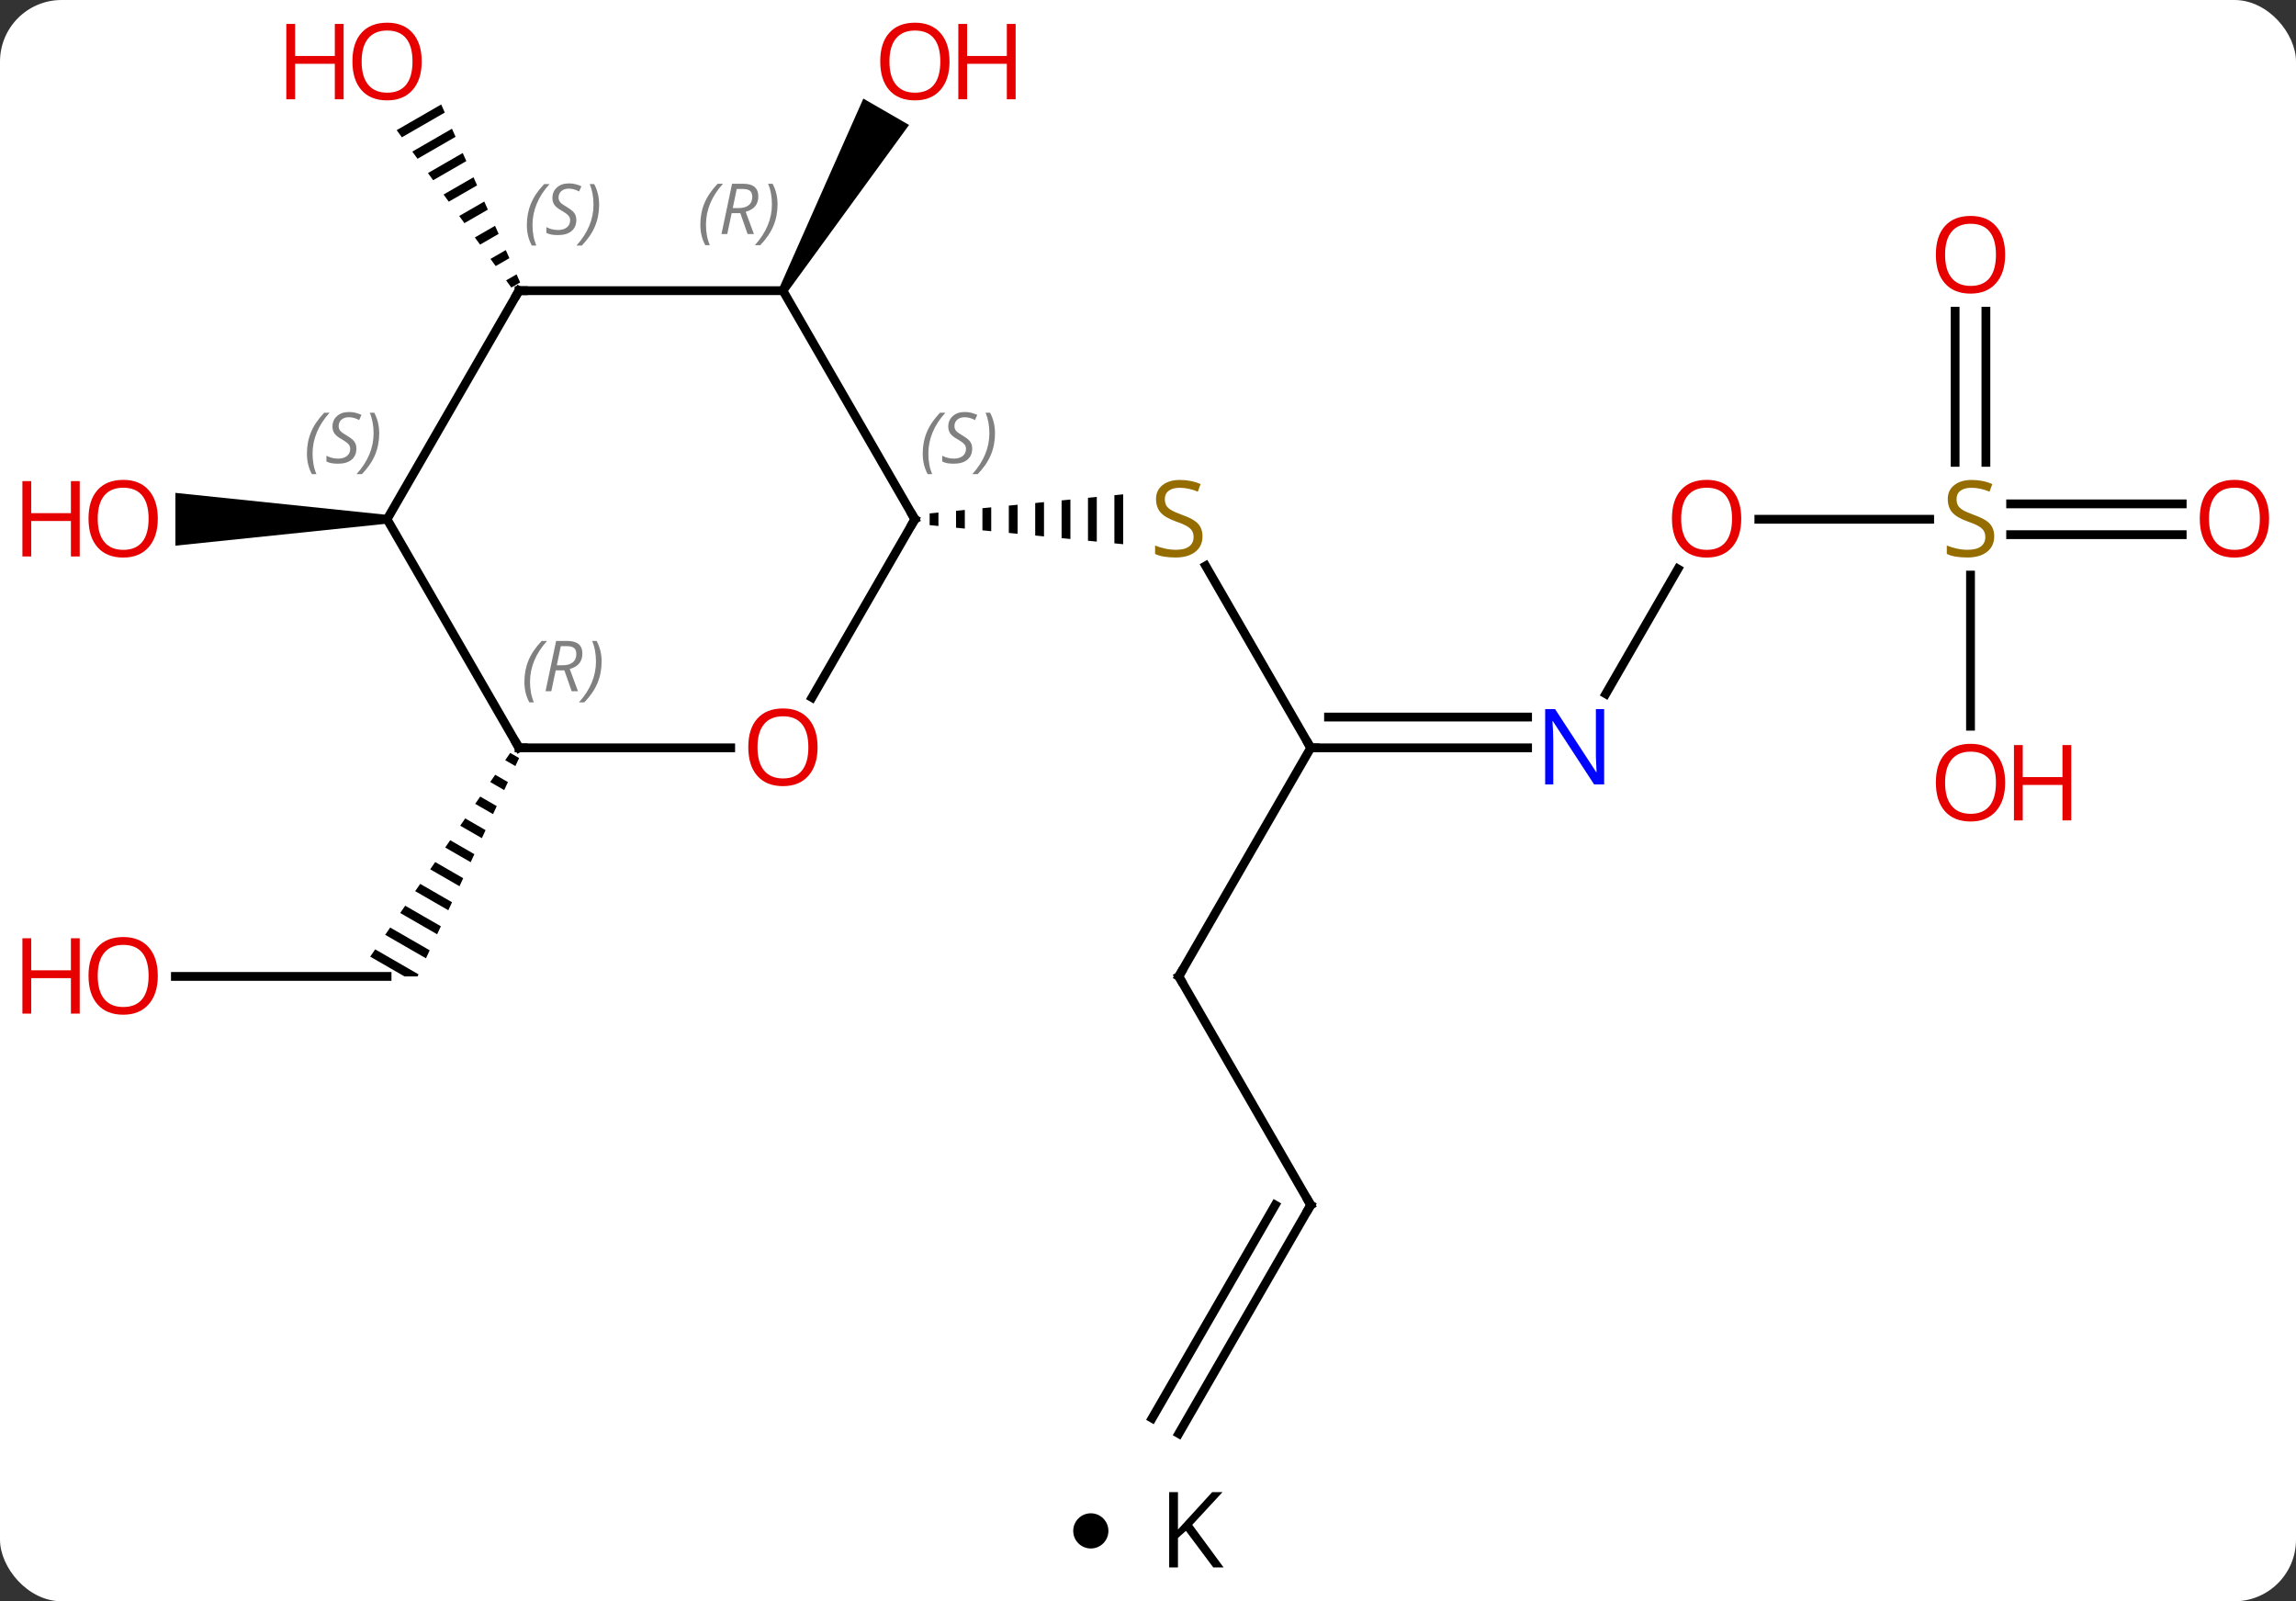 <svg width="261" viewBox="0 0 261 182" style="fill-opacity:1; color-rendering:auto; color-interpolation:auto; text-rendering:auto; stroke:black; stroke-linecap:square; stroke-miterlimit:10; shape-rendering:auto; stroke-opacity:1; fill:black; stroke-dasharray:none; font-weight:normal; stroke-width:1; font-family:'Open Sans'; font-style:normal; stroke-linejoin:miter; font-size:12; stroke-dashoffset:0; image-rendering:auto;" height="182" class="cas-substance-image" xmlns:xlink="http://www.w3.org/1999/xlink" xmlns="http://www.w3.org/2000/svg"><rect x="0" y="0" width="261" height="182" fill="#333333" stroke="none"/><svg class="cas-substance-single-component"><rect y="0" x="0" width="261" stroke="none" ry="7" rx="7" height="182" fill="white" class="cas-substance-group"/><svg y="0" x="0" width="261" viewBox="0 0 261 167" style="fill:black;" height="167" class="cas-substance-single-component-image"><svg><g><g transform="translate(134,85)" style="text-rendering:geometricPrecision; color-rendering:optimizeQuality; color-interpolation:linearRGB; stroke-linecap:butt; image-rendering:optimizeQuality;"><line y2="0" y1="-20.686" x2="15" x1="3.056" style="fill:none;"/><path style="stroke:none;" d="M-27.322 -26.744 L-28.322 -26.645 L-28.322 -26.645 L-28.322 -25.314 L-28.322 -25.314 L-27.322 -25.216 L-27.322 -26.744 ZM-24.322 -27.04 L-25.322 -26.941 L-25.322 -26.941 L-25.322 -25.019 L-25.322 -25.019 L-24.322 -24.92 L-24.322 -24.92 L-24.322 -27.04 ZM-21.322 -27.336 L-22.322 -27.237 L-22.322 -24.723 L-21.322 -24.624 L-21.322 -24.624 L-21.322 -27.336 ZM-18.322 -27.631 L-19.322 -27.533 L-19.322 -27.533 L-19.322 -24.427 L-19.322 -24.427 L-18.322 -24.329 L-18.322 -24.329 L-18.322 -27.631 ZM-15.322 -27.927 L-16.322 -27.829 L-16.322 -27.829 L-16.322 -24.131 L-16.322 -24.131 L-15.322 -24.033 L-15.322 -24.033 L-15.322 -27.927 ZM-12.322 -28.223 L-13.322 -28.124 L-13.322 -28.124 L-13.322 -23.836 L-13.322 -23.836 L-12.322 -23.737 L-12.322 -23.737 L-12.322 -28.223 ZM-9.322 -28.519 L-10.322 -28.42 L-10.322 -28.42 L-10.322 -23.54 L-10.322 -23.54 L-9.322 -23.441 L-9.322 -23.441 L-9.322 -28.519 ZM-6.322 -28.814 L-7.322 -28.716 L-7.322 -28.716 L-7.322 -23.244 L-7.322 -23.244 L-6.322 -23.145 L-6.322 -23.145 L-6.322 -28.814 Z"/><line y2="0" y1="0" x2="39.648" x1="15" style="fill:none;"/><line y2="-3.5" y1="-3.5" x2="39.648" x1="17.021" style="fill:none;"/><line y2="25.98" y1="0" x2="0" x1="15" style="fill:none;"/><line y2="-20.332" y1="-6.138" x2="56.739" x1="48.544" style="fill:none;"/><line y2="51.963" y1="25.98" x2="15" x1="0" style="fill:none;"/><line y2="-25.98" y1="-25.98" x2="85.357" x1="65.938" style="fill:none;"/><line y2="77.943" y1="51.963" x2="0" x1="15" style="fill:none;"/><line y2="76.193" y1="51.963" x2="-3.031" x1="10.959" style="fill:none;"/><line y2="-24.23" y1="-24.23" x2="114.062" x1="94.561" style="fill:none;"/><line y2="-27.73" y1="-27.73" x2="114.062" x1="94.561" style="fill:none;"/><line y2="-49.628" y1="-32.449" x2="91.75" x1="91.75" style="fill:none;"/><line y2="-49.628" y1="-32.449" x2="88.25" x1="88.25" style="fill:none;"/><line y2="-2.457" y1="-19.636" x2="90" x1="90" style="fill:none;"/><path style="stroke:none;" d="M-44.567 -51.713 L-45.433 -52.213 L-35.859 -73.795 L-30.663 -70.795 Z"/><line y2="25.98" y1="25.98" x2="-114.062" x1="-90" style="fill:none;"/><path style="stroke:none;" d="M-76.001 0.577 L-76.57 1.404 L-75.414 2.07 L-74.99 1.16 L-76.001 0.577 ZM-77.707 3.058 L-78.275 3.885 L-76.684 4.802 L-76.261 3.891 L-77.707 3.058 ZM-79.412 5.538 L-79.981 6.365 L-77.955 7.533 L-77.531 6.623 L-79.412 5.538 ZM-81.117 8.019 L-81.686 8.846 L-79.225 10.265 L-78.802 9.354 L-81.117 8.019 ZM-82.823 10.5 L-83.391 11.327 L-83.391 11.327 L-80.496 12.996 L-80.073 12.086 L-80.073 12.086 L-82.823 10.5 ZM-84.528 12.98 L-85.096 13.807 L-81.767 15.727 L-81.343 14.817 L-84.528 12.98 ZM-86.233 15.461 L-86.802 16.288 L-86.802 16.288 L-83.037 18.459 L-82.614 17.549 L-86.233 15.461 ZM-87.939 17.942 L-88.507 18.769 L-84.308 21.19 L-83.884 20.28 L-87.939 17.942 ZM-89.644 20.423 L-90.212 21.25 L-85.578 23.922 L-85.155 23.011 L-89.644 20.423 ZM-91.349 22.903 L-91.918 23.73 L-88.016 25.98 L-86.536 25.98 L-86.536 25.98 L-86.536 25.98 L-86.425 25.743 L-86.425 25.743 L-91.349 22.903 Z"/><path style="stroke:none;" d="M-83.846 -73.127 L-88.907 -70.208 L-88.907 -70.208 L-88.315 -69.395 L-83.438 -72.207 L-83.438 -72.207 L-83.846 -73.127 ZM-82.622 -70.368 L-87.13 -67.769 L-86.538 -66.955 L-82.214 -69.449 L-82.214 -69.449 L-82.622 -70.368 ZM-81.398 -67.61 L-85.353 -65.329 L-85.353 -65.329 L-84.761 -64.516 L-84.761 -64.516 L-80.99 -66.69 L-81.398 -67.61 ZM-80.174 -64.852 L-83.576 -62.89 L-82.984 -62.077 L-79.766 -63.932 L-79.766 -63.932 L-80.174 -64.852 ZM-78.951 -62.093 L-81.799 -60.451 L-81.207 -59.638 L-78.543 -61.174 L-78.543 -61.174 L-78.951 -62.093 ZM-77.727 -59.335 L-80.022 -58.011 L-80.022 -58.011 L-79.429 -57.198 L-77.319 -58.415 L-77.319 -58.415 L-77.727 -59.335 ZM-76.503 -56.576 L-78.245 -55.572 L-77.652 -54.759 L-77.652 -54.759 L-76.095 -55.657 L-76.503 -56.576 ZM-75.279 -53.818 L-76.467 -53.133 L-76.467 -53.133 L-75.875 -52.32 L-74.871 -52.898 L-74.871 -52.898 L-75.279 -53.818 Z"/><path style="stroke:none;" d="M-90 -26.48 L-90 -25.48 L-114.062 -22.98 L-114.062 -28.98 Z"/><line y2="-5.722" y1="-25.98" x2="-41.697" x1="-30" style="fill:none;"/><line y2="-51.963" y1="-25.98" x2="-45" x1="-30" style="fill:none;"/><line y2="0" y1="0" x2="-75" x1="-50.938" style="fill:none;"/><line y2="-51.963" y1="-51.963" x2="-75" x1="-45" style="fill:none;"/><line y2="-25.98" y1="0" x2="-90" x1="-75" style="fill:none;"/><line y2="-25.98" y1="-51.963" x2="-90" x1="-75" style="fill:none;"/></g><g transform="translate(134,85)" style="fill:rgb(148,108,0); text-rendering:geometricPrecision; color-rendering:optimizeQuality; image-rendering:optimizeQuality; font-family:'Open Sans'; stroke:rgb(148,108,0); color-interpolation:linearRGB;"><path style="stroke:none;" d="M2.695 -24.043 Q2.695 -22.918 1.875 -22.277 Q1.055 -21.636 -0.352 -21.636 Q-1.883 -21.636 -2.695 -22.043 L-2.695 -22.996 Q-2.164 -22.777 -1.547 -22.644 Q-0.93 -22.511 -0.32 -22.511 Q0.68 -22.511 1.18 -22.894 Q1.68 -23.277 1.68 -23.949 Q1.68 -24.386 1.5 -24.675 Q1.32 -24.964 0.906 -25.207 Q0.492 -25.449 -0.367 -25.746 Q-1.555 -26.168 -2.07 -26.753 Q-2.586 -27.339 -2.586 -28.293 Q-2.586 -29.277 -1.844 -29.863 Q-1.102 -30.449 0.133 -30.449 Q1.398 -30.449 2.477 -29.98 L2.164 -29.121 Q1.102 -29.558 0.102 -29.558 Q-0.695 -29.558 -1.141 -29.222 Q-1.586 -28.886 -1.586 -28.277 Q-1.586 -27.839 -1.422 -27.55 Q-1.258 -27.261 -0.867 -27.027 Q-0.477 -26.793 0.336 -26.496 Q1.68 -26.027 2.188 -25.472 Q2.695 -24.918 2.695 -24.043 Z"/></g><g transform="translate(134,85)" style="stroke-linecap:butt; text-rendering:geometricPrecision; color-rendering:optimizeQuality; image-rendering:optimizeQuality; font-family:'Open Sans'; color-interpolation:linearRGB; stroke-miterlimit:5;"><path style="fill:none;" d="M15.5 0 L15 0 L14.75 -0.433"/><path style="fill:rgb(0,5,255); stroke:none;" d="M48.352 4.156 L47.211 4.156 L42.523 -3.031 L42.477 -3.031 Q42.57 -1.766 42.57 -0.719 L42.57 4.156 L41.648 4.156 L41.648 -4.406 L42.773 -4.406 L47.445 2.75 L47.492 2.75 Q47.492 2.594 47.445 1.734 Q47.398 0.875 47.414 0.5 L47.414 -4.406 L48.352 -4.406 L48.352 4.156 Z"/><path style="fill:none;" d="M0.25 25.547 L0 25.98 L0.25 26.413"/><path style="fill:rgb(230,0,0); stroke:none;" d="M63.938 -26.05 Q63.938 -23.988 62.898 -22.808 Q61.859 -21.628 60.016 -21.628 Q58.125 -21.628 57.094 -22.793 Q56.062 -23.957 56.062 -26.066 Q56.062 -28.16 57.094 -29.308 Q58.125 -30.457 60.016 -30.457 Q61.875 -30.457 62.906 -29.285 Q63.938 -28.113 63.938 -26.05 ZM57.109 -26.05 Q57.109 -24.316 57.852 -23.41 Q58.594 -22.503 60.016 -22.503 Q61.438 -22.503 62.164 -23.402 Q62.891 -24.3 62.891 -26.05 Q62.891 -27.785 62.164 -28.675 Q61.438 -29.566 60.016 -29.566 Q58.594 -29.566 57.852 -28.668 Q57.109 -27.769 57.109 -26.05 Z"/><path style="fill:none;" d="M14.75 51.53 L15 51.963 L14.75 52.396"/><path style="fill:rgb(148,108,0); stroke:none;" d="M92.695 -24.043 Q92.695 -22.918 91.875 -22.277 Q91.055 -21.636 89.648 -21.636 Q88.117 -21.636 87.305 -22.043 L87.305 -22.996 Q87.836 -22.777 88.453 -22.644 Q89.07 -22.511 89.68 -22.511 Q90.68 -22.511 91.18 -22.894 Q91.68 -23.277 91.68 -23.949 Q91.68 -24.386 91.5 -24.675 Q91.32 -24.964 90.906 -25.207 Q90.492 -25.449 89.633 -25.746 Q88.445 -26.168 87.93 -26.753 Q87.414 -27.339 87.414 -28.293 Q87.414 -29.277 88.156 -29.863 Q88.898 -30.449 90.133 -30.449 Q91.398 -30.449 92.477 -29.98 L92.164 -29.121 Q91.102 -29.558 90.102 -29.558 Q89.305 -29.558 88.859 -29.222 Q88.414 -28.886 88.414 -28.277 Q88.414 -27.839 88.578 -27.55 Q88.742 -27.261 89.133 -27.027 Q89.523 -26.793 90.336 -26.496 Q91.68 -26.027 92.188 -25.472 Q92.695 -24.918 92.695 -24.043 Z"/><path style="fill:rgb(230,0,0); stroke:none;" d="M123.938 -26.05 Q123.938 -23.988 122.898 -22.808 Q121.859 -21.628 120.016 -21.628 Q118.125 -21.628 117.094 -22.793 Q116.062 -23.957 116.062 -26.066 Q116.062 -28.16 117.094 -29.308 Q118.125 -30.457 120.016 -30.457 Q121.875 -30.457 122.906 -29.285 Q123.938 -28.113 123.938 -26.05 ZM117.109 -26.05 Q117.109 -24.316 117.852 -23.41 Q118.594 -22.503 120.016 -22.503 Q121.438 -22.503 122.164 -23.402 Q122.891 -24.3 122.891 -26.05 Q122.891 -27.785 122.164 -28.675 Q121.438 -29.566 120.016 -29.566 Q118.594 -29.566 117.852 -28.668 Q117.109 -27.769 117.109 -26.05 Z"/><path style="fill:rgb(230,0,0); stroke:none;" d="M93.938 -56.05 Q93.938 -53.988 92.898 -52.808 Q91.859 -51.628 90.016 -51.628 Q88.125 -51.628 87.094 -52.792 Q86.062 -53.957 86.062 -56.066 Q86.062 -58.16 87.094 -59.308 Q88.125 -60.457 90.016 -60.457 Q91.875 -60.457 92.906 -59.285 Q93.938 -58.113 93.938 -56.05 ZM87.109 -56.05 Q87.109 -54.316 87.852 -53.41 Q88.594 -52.503 90.016 -52.503 Q91.438 -52.503 92.164 -53.402 Q92.891 -54.3 92.891 -56.05 Q92.891 -57.785 92.164 -58.675 Q91.438 -59.566 90.016 -59.566 Q88.594 -59.566 87.852 -58.667 Q87.109 -57.769 87.109 -56.05 Z"/><path style="fill:rgb(230,0,0); stroke:none;" d="M93.938 3.95 Q93.938 6.012 92.898 7.192 Q91.859 8.372 90.016 8.372 Q88.125 8.372 87.094 7.207 Q86.062 6.043 86.062 3.934 Q86.062 1.84 87.094 0.692 Q88.125 -0.457 90.016 -0.457 Q91.875 -0.457 92.906 0.715 Q93.938 1.887 93.938 3.95 ZM87.109 3.95 Q87.109 5.684 87.852 6.59 Q88.594 7.497 90.016 7.497 Q91.438 7.497 92.164 6.598 Q92.891 5.7 92.891 3.95 Q92.891 2.215 92.164 1.325 Q91.438 0.434 90.016 0.434 Q88.594 0.434 87.852 1.333 Q87.109 2.231 87.109 3.95 Z"/><path style="fill:rgb(230,0,0); stroke:none;" d="M101.453 8.247 L100.453 8.247 L100.453 4.215 L95.938 4.215 L95.938 8.247 L94.938 8.247 L94.938 -0.316 L95.938 -0.316 L95.938 3.325 L100.453 3.325 L100.453 -0.316 L101.453 -0.316 L101.453 8.247 Z"/><path style="fill:rgb(230,0,0); stroke:none;" d="M-26.062 -78.013 Q-26.062 -75.951 -27.102 -74.771 Q-28.141 -73.591 -29.984 -73.591 Q-31.875 -73.591 -32.906 -74.755 Q-33.938 -75.92 -33.938 -78.029 Q-33.938 -80.123 -32.906 -81.271 Q-31.875 -82.42 -29.984 -82.42 Q-28.125 -82.42 -27.094 -81.248 Q-26.062 -80.076 -26.062 -78.013 ZM-32.891 -78.013 Q-32.891 -76.279 -32.148 -75.373 Q-31.406 -74.466 -29.984 -74.466 Q-28.562 -74.466 -27.836 -75.365 Q-27.109 -76.263 -27.109 -78.013 Q-27.109 -79.748 -27.836 -80.638 Q-28.562 -81.529 -29.984 -81.529 Q-31.406 -81.529 -32.148 -80.63 Q-32.891 -79.732 -32.891 -78.013 Z"/><path style="fill:rgb(230,0,0); stroke:none;" d="M-18.547 -73.716 L-19.547 -73.716 L-19.547 -77.748 L-24.062 -77.748 L-24.062 -73.716 L-25.062 -73.716 L-25.062 -82.279 L-24.062 -82.279 L-24.062 -78.638 L-19.547 -78.638 L-19.547 -82.279 L-18.547 -82.279 L-18.547 -73.716 Z"/><path style="fill:rgb(230,0,0); stroke:none;" d="M-116.062 25.91 Q-116.062 27.972 -117.102 29.152 Q-118.141 30.332 -119.984 30.332 Q-121.875 30.332 -122.906 29.168 Q-123.938 28.003 -123.938 25.894 Q-123.938 23.8 -122.906 22.652 Q-121.875 21.503 -119.984 21.503 Q-118.125 21.503 -117.094 22.675 Q-116.062 23.847 -116.062 25.91 ZM-122.891 25.91 Q-122.891 27.644 -122.148 28.55 Q-121.406 29.457 -119.984 29.457 Q-118.562 29.457 -117.836 28.558 Q-117.109 27.66 -117.109 25.91 Q-117.109 24.175 -117.836 23.285 Q-118.562 22.394 -119.984 22.394 Q-121.406 22.394 -122.148 23.293 Q-122.891 24.191 -122.891 25.91 Z"/><path style="fill:rgb(230,0,0); stroke:none;" d="M-124.938 30.207 L-125.938 30.207 L-125.938 26.175 L-130.453 26.175 L-130.453 30.207 L-131.453 30.207 L-131.453 21.644 L-130.453 21.644 L-130.453 25.285 L-125.938 25.285 L-125.938 21.644 L-124.938 21.644 L-124.938 30.207 Z"/><path style="fill:rgb(230,0,0); stroke:none;" d="M-86.062 -78.013 Q-86.062 -75.951 -87.102 -74.771 Q-88.141 -73.591 -89.984 -73.591 Q-91.875 -73.591 -92.906 -74.755 Q-93.938 -75.92 -93.938 -78.029 Q-93.938 -80.123 -92.906 -81.271 Q-91.875 -82.42 -89.984 -82.42 Q-88.125 -82.42 -87.094 -81.248 Q-86.062 -80.076 -86.062 -78.013 ZM-92.891 -78.013 Q-92.891 -76.279 -92.148 -75.373 Q-91.406 -74.466 -89.984 -74.466 Q-88.562 -74.466 -87.836 -75.365 Q-87.109 -76.263 -87.109 -78.013 Q-87.109 -79.748 -87.836 -80.638 Q-88.562 -81.529 -89.984 -81.529 Q-91.406 -81.529 -92.148 -80.63 Q-92.891 -79.732 -92.891 -78.013 Z"/><path style="fill:rgb(230,0,0); stroke:none;" d="M-94.938 -73.716 L-95.938 -73.716 L-95.938 -77.748 L-100.453 -77.748 L-100.453 -73.716 L-101.453 -73.716 L-101.453 -82.279 L-100.453 -82.279 L-100.453 -78.638 L-95.938 -78.638 L-95.938 -82.279 L-94.938 -82.279 L-94.938 -73.716 Z"/><path style="fill:rgb(230,0,0); stroke:none;" d="M-116.062 -26.05 Q-116.062 -23.988 -117.102 -22.808 Q-118.141 -21.628 -119.984 -21.628 Q-121.875 -21.628 -122.906 -22.793 Q-123.938 -23.957 -123.938 -26.066 Q-123.938 -28.16 -122.906 -29.308 Q-121.875 -30.457 -119.984 -30.457 Q-118.125 -30.457 -117.094 -29.285 Q-116.062 -28.113 -116.062 -26.05 ZM-122.891 -26.05 Q-122.891 -24.316 -122.148 -23.41 Q-121.406 -22.503 -119.984 -22.503 Q-118.562 -22.503 -117.836 -23.402 Q-117.109 -24.3 -117.109 -26.05 Q-117.109 -27.785 -117.836 -28.675 Q-118.562 -29.566 -119.984 -29.566 Q-121.406 -29.566 -122.148 -28.668 Q-122.891 -27.769 -122.891 -26.05 Z"/><path style="fill:rgb(230,0,0); stroke:none;" d="M-124.938 -21.753 L-125.938 -21.753 L-125.938 -25.785 L-130.453 -25.785 L-130.453 -21.753 L-131.453 -21.753 L-131.453 -30.316 L-130.453 -30.316 L-130.453 -26.675 L-125.938 -26.675 L-125.938 -30.316 L-124.938 -30.316 L-124.938 -21.753 Z"/><path style="fill:none;" d="M-30.25 -25.547 L-30 -25.98 L-30.25 -26.413"/></g><g transform="translate(134,85)" style="stroke-linecap:butt; font-size:8.4px; fill:gray; text-rendering:geometricPrecision; image-rendering:optimizeQuality; color-rendering:optimizeQuality; font-family:'Open Sans'; font-style:italic; stroke:gray; color-interpolation:linearRGB; stroke-miterlimit:5;"><path style="stroke:none;" d="M-29.109 -33.437 Q-29.109 -34.765 -28.64 -35.89 Q-28.171 -37.015 -27.14 -38.093 L-26.53 -38.093 Q-27.499 -37.031 -27.984 -35.859 Q-28.468 -34.687 -28.468 -33.453 Q-28.468 -32.125 -28.03 -31.109 L-28.546 -31.109 Q-29.109 -32.14 -29.109 -33.437 ZM-23.486 -34.031 Q-23.486 -33.203 -24.033 -32.75 Q-24.58 -32.297 -25.58 -32.297 Q-25.986 -32.297 -26.299 -32.351 Q-26.611 -32.406 -26.892 -32.547 L-26.892 -33.203 Q-26.267 -32.875 -25.564 -32.875 Q-24.939 -32.875 -24.564 -33.172 Q-24.189 -33.468 -24.189 -33.984 Q-24.189 -34.297 -24.392 -34.523 Q-24.595 -34.75 -25.158 -35.078 Q-25.752 -35.406 -25.978 -35.734 Q-26.205 -36.062 -26.205 -36.515 Q-26.205 -37.25 -25.689 -37.711 Q-25.174 -38.172 -24.33 -38.172 Q-23.955 -38.172 -23.619 -38.093 Q-23.283 -38.015 -22.908 -37.843 L-23.174 -37.25 Q-23.424 -37.406 -23.744 -37.492 Q-24.064 -37.578 -24.33 -37.578 Q-24.861 -37.578 -25.181 -37.304 Q-25.502 -37.031 -25.502 -36.562 Q-25.502 -36.359 -25.431 -36.211 Q-25.361 -36.062 -25.22 -35.929 Q-25.08 -35.797 -24.658 -35.547 Q-24.095 -35.203 -23.892 -35.008 Q-23.689 -34.812 -23.588 -34.578 Q-23.486 -34.343 -23.486 -34.031 ZM-20.892 -35.75 Q-20.892 -34.422 -21.368 -33.289 Q-21.845 -32.156 -22.86 -31.109 L-23.47 -31.109 Q-21.532 -33.265 -21.532 -35.75 Q-21.532 -37.078 -21.97 -38.093 L-21.454 -38.093 Q-20.892 -37.031 -20.892 -35.75 Z"/></g><g transform="translate(134,85)" style="stroke-linecap:butt; fill:rgb(230,0,0); text-rendering:geometricPrecision; color-rendering:optimizeQuality; image-rendering:optimizeQuality; font-family:'Open Sans'; stroke:rgb(230,0,0); color-interpolation:linearRGB; stroke-miterlimit:5;"><path style="stroke:none;" d="M-41.062 -0.07 Q-41.062 1.992 -42.102 3.172 Q-43.141 4.352 -44.984 4.352 Q-46.875 4.352 -47.906 3.188 Q-48.938 2.023 -48.938 -0.086 Q-48.938 -2.18 -47.906 -3.328 Q-46.875 -4.477 -44.984 -4.477 Q-43.125 -4.477 -42.094 -3.305 Q-41.062 -2.133 -41.062 -0.07 ZM-47.891 -0.07 Q-47.891 1.664 -47.148 2.57 Q-46.406 3.477 -44.984 3.477 Q-43.562 3.477 -42.836 2.578 Q-42.109 1.68 -42.109 -0.07 Q-42.109 -1.805 -42.836 -2.695 Q-43.562 -3.586 -44.984 -3.586 Q-46.406 -3.586 -47.148 -2.688 Q-47.891 -1.789 -47.891 -0.07 Z"/></g><g transform="translate(134,85)" style="stroke-linecap:butt; font-size:8.4px; fill:gray; text-rendering:geometricPrecision; image-rendering:optimizeQuality; color-rendering:optimizeQuality; font-family:'Open Sans'; font-style:italic; stroke:gray; color-interpolation:linearRGB; stroke-miterlimit:5;"><path style="stroke:none;" d="M-54.389 -59.459 Q-54.389 -60.787 -53.92 -61.912 Q-53.451 -63.037 -52.42 -64.115 L-51.81 -64.115 Q-52.779 -63.053 -53.264 -61.881 Q-53.748 -60.709 -53.748 -59.475 Q-53.748 -58.147 -53.31 -57.131 L-53.826 -57.131 Q-54.389 -58.162 -54.389 -59.459 ZM-50.829 -60.772 L-51.329 -58.397 L-51.985 -58.397 L-50.782 -64.115 L-49.532 -64.115 Q-47.797 -64.115 -47.797 -62.678 Q-47.797 -61.319 -49.235 -60.928 L-48.297 -58.397 L-49.016 -58.397 L-49.844 -60.772 L-50.829 -60.772 ZM-50.251 -63.522 Q-50.641 -61.6 -50.704 -61.35 L-50.047 -61.35 Q-49.297 -61.35 -48.891 -61.678 Q-48.485 -62.006 -48.485 -62.631 Q-48.485 -63.1 -48.743 -63.311 Q-49.001 -63.522 -49.594 -63.522 L-50.251 -63.522 ZM-45.611 -61.772 Q-45.611 -60.444 -46.088 -59.311 Q-46.565 -58.178 -47.58 -57.131 L-48.19 -57.131 Q-46.252 -59.287 -46.252 -61.772 Q-46.252 -63.1 -46.69 -64.115 L-46.174 -64.115 Q-45.611 -63.053 -45.611 -61.772 Z"/><path style="fill:none; stroke:black;" d="M-74.5 0 L-75 0 L-75.25 -0.433"/><path style="stroke:none;" d="M-74.388 -7.496 Q-74.388 -8.824 -73.92 -9.949 Q-73.451 -11.074 -72.42 -12.152 L-71.81 -12.152 Q-72.779 -11.09 -73.263 -9.918 Q-73.748 -8.746 -73.748 -7.512 Q-73.748 -6.184 -73.31 -5.168 L-73.826 -5.168 Q-74.388 -6.199 -74.388 -7.496 ZM-70.829 -8.809 L-71.329 -6.434 L-71.985 -6.434 L-70.782 -12.152 L-69.532 -12.152 Q-67.797 -12.152 -67.797 -10.715 Q-67.797 -9.355 -69.235 -8.965 L-68.297 -6.434 L-69.016 -6.434 L-69.844 -8.809 L-70.829 -8.809 ZM-70.25 -11.559 Q-70.641 -9.637 -70.704 -9.387 L-70.047 -9.387 Q-69.297 -9.387 -68.891 -9.715 Q-68.485 -10.043 -68.485 -10.668 Q-68.485 -11.137 -68.743 -11.348 Q-69 -11.559 -69.594 -11.559 L-70.25 -11.559 ZM-65.611 -9.809 Q-65.611 -8.48 -66.088 -7.348 Q-66.564 -6.215 -67.58 -5.168 L-68.189 -5.168 Q-66.252 -7.324 -66.252 -9.809 Q-66.252 -11.137 -66.689 -12.152 L-66.174 -12.152 Q-65.611 -11.09 -65.611 -9.809 Z"/><path style="fill:none; stroke:black;" d="M-74.5 -51.963 L-75 -51.963 L-75.25 -51.53"/><path style="stroke:none;" d="M-74.109 -59.42 Q-74.109 -60.748 -73.64 -61.873 Q-73.171 -62.998 -72.14 -64.076 L-71.531 -64.076 Q-72.499 -63.014 -72.984 -61.842 Q-73.468 -60.67 -73.468 -59.436 Q-73.468 -58.108 -73.031 -57.092 L-73.546 -57.092 Q-74.109 -58.123 -74.109 -59.42 ZM-68.486 -60.014 Q-68.486 -59.186 -69.033 -58.733 Q-69.58 -58.28 -70.58 -58.28 Q-70.986 -58.28 -71.299 -58.334 Q-71.611 -58.389 -71.892 -58.53 L-71.892 -59.186 Q-71.267 -58.858 -70.564 -58.858 Q-69.939 -58.858 -69.564 -59.155 Q-69.189 -59.451 -69.189 -59.967 Q-69.189 -60.28 -69.392 -60.506 Q-69.595 -60.733 -70.158 -61.061 Q-70.752 -61.389 -70.978 -61.717 Q-71.205 -62.045 -71.205 -62.498 Q-71.205 -63.233 -70.689 -63.694 Q-70.174 -64.155 -69.33 -64.155 Q-68.955 -64.155 -68.619 -64.076 Q-68.283 -63.998 -67.908 -63.826 L-68.174 -63.233 Q-68.424 -63.389 -68.744 -63.475 Q-69.064 -63.561 -69.33 -63.561 Q-69.861 -63.561 -70.181 -63.287 Q-70.502 -63.014 -70.502 -62.545 Q-70.502 -62.342 -70.431 -62.194 Q-70.361 -62.045 -70.22 -61.912 Q-70.08 -61.78 -69.658 -61.53 Q-69.095 -61.186 -68.892 -60.99 Q-68.689 -60.795 -68.588 -60.561 Q-68.486 -60.326 -68.486 -60.014 ZM-65.892 -61.733 Q-65.892 -60.405 -66.368 -59.272 Q-66.845 -58.139 -67.86 -57.092 L-68.47 -57.092 Q-66.532 -59.248 -66.532 -61.733 Q-66.532 -63.061 -66.97 -64.076 L-66.454 -64.076 Q-65.892 -63.014 -65.892 -61.733 Z"/><path style="stroke:none;" d="M-99.109 -33.437 Q-99.109 -34.765 -98.64 -35.89 Q-98.171 -37.015 -97.14 -38.093 L-96.531 -38.093 Q-97.5 -37.031 -97.984 -35.859 Q-98.468 -34.687 -98.468 -33.453 Q-98.468 -32.124 -98.031 -31.109 L-98.546 -31.109 Q-99.109 -32.14 -99.109 -33.437 ZM-93.486 -34.031 Q-93.486 -33.203 -94.033 -32.749 Q-94.58 -32.296 -95.58 -32.296 Q-95.986 -32.296 -96.299 -32.351 Q-96.611 -32.406 -96.893 -32.546 L-96.893 -33.203 Q-96.268 -32.874 -95.564 -32.874 Q-94.939 -32.874 -94.564 -33.171 Q-94.189 -33.468 -94.189 -33.984 Q-94.189 -34.296 -94.393 -34.523 Q-94.596 -34.749 -95.158 -35.078 Q-95.752 -35.406 -95.979 -35.734 Q-96.205 -36.062 -96.205 -36.515 Q-96.205 -37.249 -95.689 -37.71 Q-95.174 -38.171 -94.33 -38.171 Q-93.955 -38.171 -93.619 -38.093 Q-93.283 -38.015 -92.908 -37.843 L-93.174 -37.249 Q-93.424 -37.406 -93.744 -37.492 Q-94.064 -37.578 -94.33 -37.578 Q-94.861 -37.578 -95.182 -37.304 Q-95.502 -37.031 -95.502 -36.562 Q-95.502 -36.359 -95.432 -36.21 Q-95.361 -36.062 -95.221 -35.929 Q-95.08 -35.796 -94.658 -35.546 Q-94.096 -35.203 -93.893 -35.007 Q-93.689 -34.812 -93.588 -34.578 Q-93.486 -34.343 -93.486 -34.031 ZM-90.892 -35.749 Q-90.892 -34.421 -91.368 -33.288 Q-91.845 -32.156 -92.861 -31.109 L-93.47 -31.109 Q-91.532 -33.265 -91.532 -35.749 Q-91.532 -37.078 -91.97 -38.093 L-91.454 -38.093 Q-90.892 -37.031 -90.892 -35.749 Z"/></g></g></svg></svg><svg y="167" x="122" class="cas-substance-saf"><svg y="5" x="0" width="4" style="fill:black;" height="4" class="cas-substance-saf-dot"><circle stroke="none" r="2" fill="black" cy="2" cx="2"/></svg><svg y="0" x="8" width="12" style="fill:black;" height="15" class="cas-substance-saf-image"><svg><g><g transform="translate(6,7)" style="text-rendering:geometricPrecision; font-family:'Open Sans'; color-interpolation:linearRGB; color-rendering:optimizeQuality; image-rendering:optimizeQuality;"><path style="stroke:none;" d="M3.094 4.156 L1.922 4.156 L-1.188 0 L-2.094 0.797 L-2.094 4.156 L-3.094 4.156 L-3.094 -4.406 L-2.094 -4.406 L-2.094 -0.156 L1.797 -4.406 L2.969 -4.406 L-0.469 -0.688 L3.094 4.156 Z"/></g></g></svg></svg></svg></svg></svg>